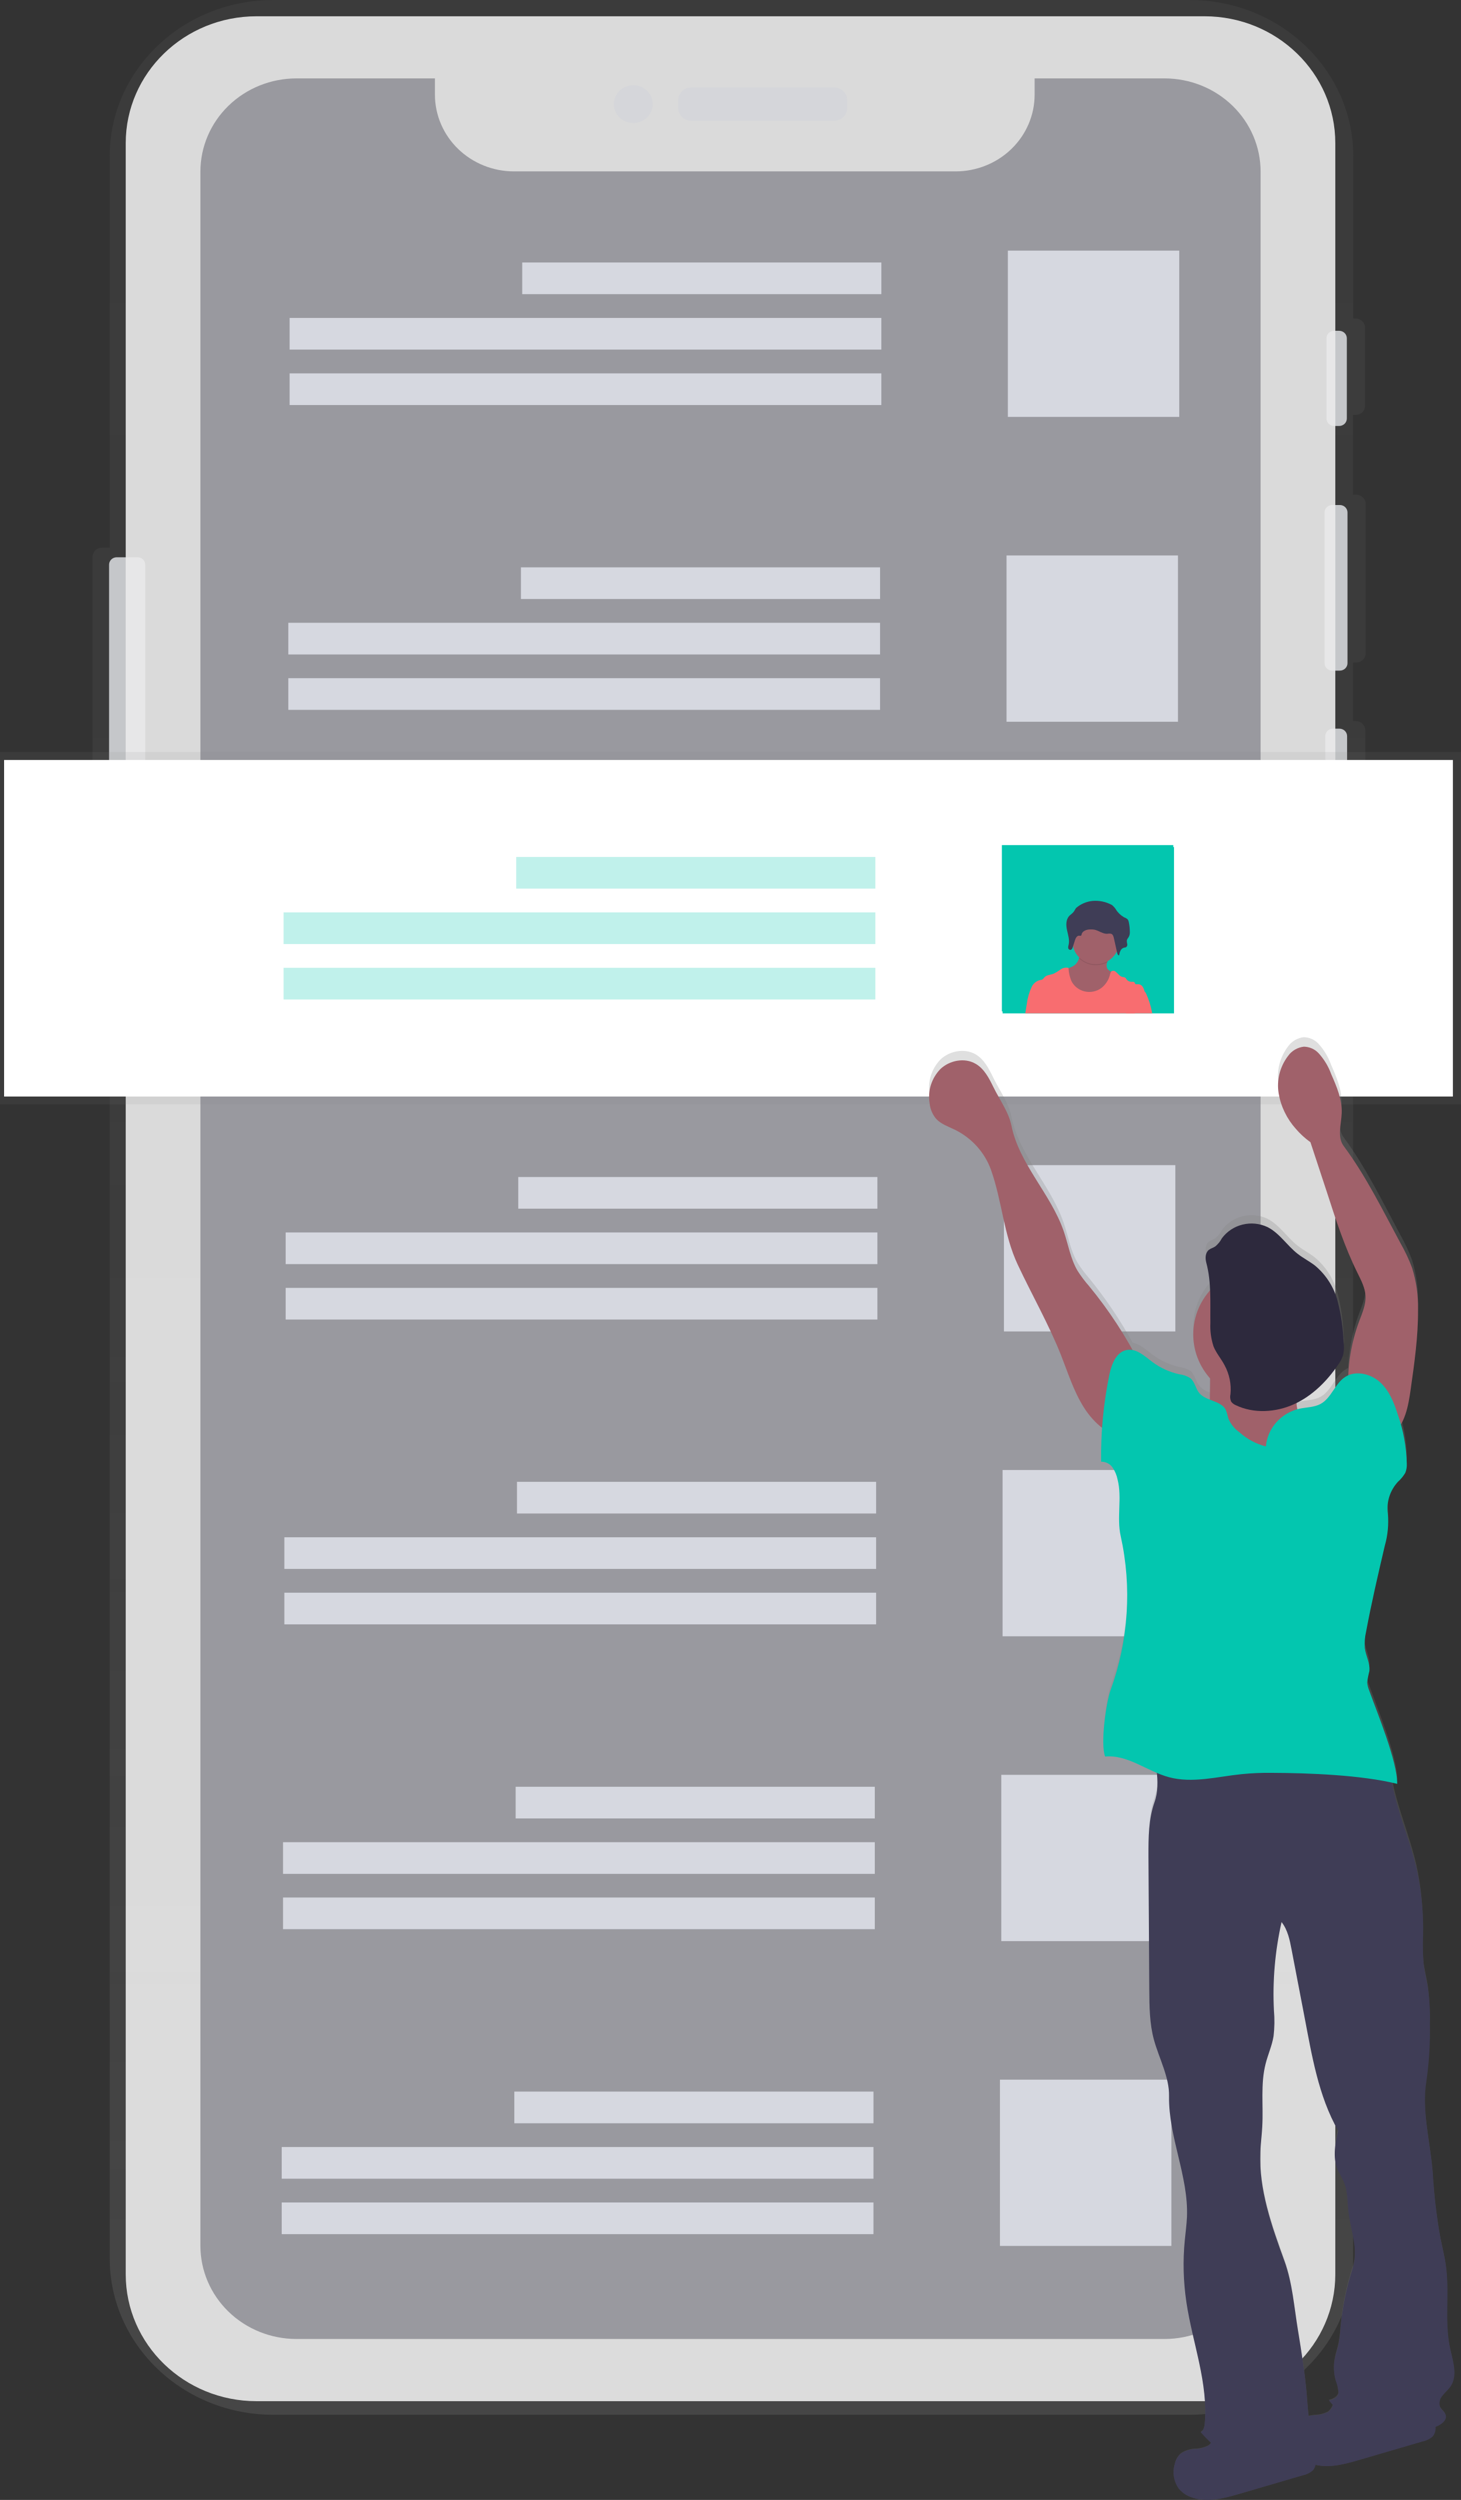 <?xml version="1.0" encoding="UTF-8"?>
<svg fill="none" viewBox="0 0 121 207" xmlns="http://www.w3.org/2000/svg">
<rect x="0" y="0" width="121" height="207" fill="#333333" stroke="none"/>
<path d="m8.465 45.348h0.62v-32.411c0-7.147 6.066-12.936 13.549-12.936h75.896c7.483 0 13.549 5.795 13.549 12.936v13.435h0.181c0.209-0.001 0.411 0.078 0.56 0.22 0.15 0.142 0.235 0.337 0.237 0.54v6.468c-2e-3 0.203-0.087 0.397-0.237 0.54-0.149 0.142-0.351 0.222-0.56 0.22h-0.195v6.606h0.245c0.103-7e-4 0.206 0.018 0.302 0.056s0.184 0.094 0.257 0.164c0.074 0.07 0.133 0.154 0.173 0.247 0.041 0.093 0.062 0.192 0.063 0.292v12.368c-2e-3 0.203-0.086 0.398-0.235 0.541-0.149 0.143-0.351 0.223-0.56 0.222h-0.245v4.851h0.211c0.104-0.001 0.207 0.018 0.304 0.055 0.096 0.038 0.184 0.093 0.258 0.164s0.133 0.155 0.173 0.247c0.041 0.093 0.062 0.192 0.063 0.293v12.489c-1e-3 0.101-0.022 0.2-0.063 0.293-0.04 0.093-0.099 0.177-0.173 0.247s-0.162 0.126-0.258 0.164c-0.097 0.038-0.2 0.057-0.304 0.055h-0.211v113.3c0 7.148-6.066 12.937-13.549 12.937h-75.879c-7.483 0-13.549-5.795-13.549-12.937v-117.43h-0.622c-0.21 0.002-0.411-0.078-0.561-0.22-0.149-0.142-0.235-0.337-0.237-0.54v-22.72c0.002-0.203 0.087-0.397 0.237-0.54 0.149-0.142 0.351-0.222 0.561-0.22z" fill="url(#c)"/>
<g opacity=".9">
<path d="m9.669 46.143h1.72c0.351 0 0.636 0.276 0.636 0.617v22.704c0 0.341-0.285 0.617-0.636 0.617h-1.72c-0.351 0-0.636-0.276-0.636-0.617v-22.704c0-0.341 0.285-0.617 0.636-0.617z" fill="#E5E7EB" opacity=".9"/>
<path d="m110.5 27.392h0.408c0.352 0 0.637 0.276 0.637 0.617v6.646c0 0.341-0.285 0.617-0.637 0.617h-0.408c-0.352 0-0.637-0.276-0.637-0.617v-6.646c0-0.341 0.285-0.617 0.637-0.617z" fill="#E5E7EB" opacity=".9"/>
<path d="m110.34 41.816h0.622c0.352 0 0.637 0.276 0.637 0.617v12.481c0 0.341-0.285 0.617-0.637 0.617h-0.622c-0.352 0-0.637-0.276-0.637-0.617v-12.481c0-0.341 0.285-0.617 0.637-0.617z" fill="#E5E7EB" opacity=".9"/>
<path d="m110.4 60.335h0.53c0.352 0 0.637 0.276 0.637 0.617v12.6c0 0.341-0.285 0.617-0.637 0.617h-0.53c-0.352 0-0.637-0.276-0.637-0.617v-12.6c0-0.341 0.285-0.617 0.637-0.617z" fill="#E5E7EB" opacity=".9"/>
<path d="m21.246 1.348h78.51c5.984 0 10.834 4.705 10.834 10.508v176.46c0 5.803-4.851 10.508-10.834 10.508h-78.51c-5.984 0-10.834-4.705-10.834-10.508v-176.46c0-5.803 4.851-10.508 10.834-10.508z" fill="#fff" opacity=".9"/>
<path d="m57.247 7.244h11.84c0.594 0 1.075 0.467 1.075 1.043v0.668c0 0.576-0.481 1.043-1.075 1.043h-11.84c-0.594 0-1.075-0.467-1.075-1.043v-0.668c0-0.576 0.481-1.043 1.075-1.043z" fill="#E5E7EB" opacity=".9"/>
<path d="m52.448 10.185c-0.89 0-1.612-0.7-1.612-1.563s0.722-1.563 1.612-1.563 1.612 0.7 1.612 1.563-0.722 1.563-1.612 1.563z" fill="#E5E7EB" opacity=".9"/>
</g>
<path d="m24.553 6.492h11.468v1.348c8e-4 1.685 0.691 3.301 1.92 4.492 1.229 1.191 2.895 1.86 4.632 1.86h36.563c1.737 0 3.404-0.669 4.632-1.86 1.229-1.191 1.919-2.807 1.92-4.492v-1.348h10.759c2.11 0 4.134 0.813 5.626 2.26 1.492 1.447 2.33 3.41 2.33 5.456v171.75c0 2.047-0.838 4.009-2.33 5.456s-3.516 2.26-5.626 2.26h-71.894c-2.11 0-4.133-0.813-5.625-2.26s-2.33-3.409-2.33-5.456v-171.75c0-2.046 0.838-4.009 2.33-5.456 1.492-1.447 3.515-2.26 5.625-2.26z" fill="#99999F"/>
<path d="m83.47 20.752h14.196v13.769h-14.196v-13.769z" fill="#D6D8E0"/>
<path d="m43.251 21.735h29.744v2.622h-29.744v-2.622z" fill="#D6D8E0"/>
<path d="m23.986 26.326h49.008v2.622h-49.008v-2.622z" fill="#D6D8E0"/>
<path d="m23.986 30.916h49.008v2.622h-49.008v-2.622z" fill="#D6D8E0"/>
<path d="m83.362 45.995h14.197v13.769h-14.197v-13.769z" fill="#D6D8E0"/>
<path d="m43.143 46.977h29.744v2.622h-29.744v-2.622z" fill="#D6D8E0"/>
<path d="m23.878 51.569h49.008v2.622h-49.008v-2.622z" fill="#D6D8E0"/>
<path d="m23.878 56.156h49.008v2.622h-49.008v-2.622z" fill="#D6D8E0"/>
<path d="m83.254 71.238h14.197v13.769h-14.197v-13.769z" fill="#D6D8E0"/>
<path d="m43.031 72.216h29.744v2.622h-29.744v-2.622z" fill="#D6D8E0"/>
<path d="m23.766 76.805h49.008v2.622h-49.008v-2.622z" fill="#D6D8E0"/>
<path d="m23.766 81.398h49.008v2.622h-49.008v-2.622z" fill="#D6D8E0"/>
<path d="m83.146 96.478h14.197v13.769h-14.197v-13.769z" fill="#D6D8E0"/>
<path d="m42.922 97.46h29.744v2.622h-29.744v-2.622z" fill="#D6D8E0"/>
<path d="m23.658 102.05h49.008v2.622h-49.008v-2.622z" fill="#D6D8E0"/>
<path d="m23.658 106.64h49.008v2.622h-49.008v-2.622z" fill="#D6D8E0"/>
<path d="m83.034 121.72h14.197v13.769h-14.197v-13.769z" fill="#D6D8E0"/>
<path d="m42.816 122.7h29.744v2.623h-29.744v-2.623z" fill="#D6D8E0"/>
<path d="m23.55 127.29h49.009v2.622h-49.009v-2.622z" fill="#D6D8E0"/>
<path d="m23.55 131.88h49.009v2.622h-49.009v-2.622z" fill="#D6D8E0"/>
<path d="m82.926 146.96h14.197v13.769h-14.197v-13.769z" fill="#D6D8E0"/>
<path d="m42.707 147.95h29.744v2.623h-29.744v-2.623z" fill="#D6D8E0"/>
<path d="m23.442 152.54h49.009v2.622h-49.009v-2.622z" fill="#D6D8E0"/>
<path d="m23.442 157.12h49.009v2.622h-49.009v-2.622z" fill="#D6D8E0"/>
<path d="m82.817 172.2h14.197v13.769h-14.197v-13.769z" fill="#D6D8E0"/>
<path d="m42.597 173.19h29.744v2.622h-29.744v-2.622z" fill="#D6D8E0"/>
<path d="m23.332 177.78h49.008v2.623h-49.008v-2.623z" fill="#D6D8E0"/>
<path d="m23.332 182.37h49.008v2.623h-49.008v-2.623z" fill="#D6D8E0"/>
<path d="M0 62.271H121V91.445H0V62.271Z" fill="url(#b)"/>
<path d="m0.339 62.93h119.99v27.865h-119.99v-27.865z" fill="#fff"/>
<path d="m82.975 69.976h14.197v13.769h-14.197v-13.769z" fill="#03C6AF"/>
<g fill="#03C6AF" opacity=".5">
<path d="m42.752 70.959h29.744v2.622h-29.744v-2.622z" opacity=".5"/>
<path d="m23.488 75.548h49.008v2.622h-49.008v-2.622z" opacity=".5"/>
<path d="m23.488 80.137h49.008v2.622h-49.008v-2.622z" opacity=".5"/>
</g>
<path d="m77.882 87.736c0.756-0.725 2.012-0.965 2.92-0.431 0.706 0.412 1.095 1.18 1.45 1.905 0.52 1.078 1.281 2.086 1.514 3.25 0.642 3.21 3.276 5.703 4.332 8.805 0.378 1.108 0.556 2.296 1.153 3.307 0.282 0.442 0.598 0.864 0.945 1.261 1.367 1.673 2.576 3.461 3.612 5.345 0.6 0.113 1.134 0.606 1.645 0.991 0.655 0.494 1.414 0.843 2.223 1.022 0.326 0.037 0.638 0.148 0.911 0.323 0.383 0.31 0.436 0.868 0.748 1.243 0.226 0.245 0.513 0.431 0.834 0.539 0-0.095 0.014-0.189 0.017-0.286 0.014-0.499 0.022-1 0.022-1.501-0.896-1.023-1.387-2.323-1.384-3.666 0.003-1.342 0.499-2.64 1.401-3.659-0.022-0.781-0.129-1.557-0.32-2.316-0.097-0.369-0.083-0.822 0.225-1.061 0.153-0.116 0.35-0.159 0.514-0.27 0.231-0.189 0.42-0.422 0.556-0.684 0.411-0.566 1.017-0.971 1.709-1.142 0.692-0.172 1.424-0.099 2.064 0.206 1.004 0.512 1.612 1.537 2.501 2.232 0.456 0.356 0.981 0.622 1.437 0.981 0.912 0.772 1.56 1.794 1.859 2.932 0.292 1.133 0.462 2.293 0.506 3.461 0.047 0.35 0.033 0.705-0.042 1.051-0.09 0.289-0.228 0.562-0.409 0.808-0.846 1.337-2.037 2.437-3.454 3.194-5e-3 0.069-5e-3 0.138 0 0.208 0 0.107 0.037 0.212 0.062 0.32l0.161-0.043c0.594-0.129 1.236-0.113 1.77-0.401 0.911-0.496 1.186-1.706 2.059-2.262 0.074-0.046 0.152-0.087 0.233-0.121 0.062-1.533 0.364-3.048 0.895-4.493 0.256-0.69 0.57-1.393 0.531-2.129-0.034-0.682-0.37-1.31-0.67-1.927-1.048-2.129-1.781-4.387-2.501-6.638-0.461-1.414-0.924-2.829-1.389-4.245-0.453-0.326-0.862-0.704-1.22-1.127-0.742-0.837-1.231-1.856-1.414-2.946-0.089-0.544-0.065-1.099 0.069-1.633 0.134-0.535 0.376-1.038 0.711-1.482 0.149-0.212 0.342-0.391 0.567-0.525s0.477-0.22 0.739-0.251c0.231 0.005 0.458 0.055 0.668 0.148 0.209 0.093 0.397 0.226 0.552 0.391 0.461 0.51 0.816 1.101 1.045 1.741 0.456 1.043 0.917 2.126 0.873 3.258-0.036 0.938-0.398 1.986 0.166 2.749 1.848 2.498 3.243 5.371 4.708 8.104 0.37 0.653 0.687 1.332 0.95 2.032 0.354 1.135 0.522 2.318 0.497 3.504 0.014 2.223-0.3 4.436-0.611 6.64-0.142 0.995-0.322 2.051-0.809 2.911 0.319 1.066 0.486 2.168 0.498 3.277 0.013 0.257-0.029 0.513-0.123 0.752-0.163 0.279-0.37 0.532-0.614 0.75-0.325 0.359-0.568 0.781-0.712 1.238-0.144 0.458-0.185 0.939-0.121 1.414 0.081 0.893-3e-3 1.793-0.248 2.657-0.555 2.393-1.111 4.784-1.556 7.196-0.105 0.449-0.141 0.91-0.105 1.369 0.086 0.652 0.458 1.272 0.378 1.927-0.08 0.303-0.139 0.611-0.178 0.922 0.018 0.237 0.074 0.47 0.167 0.69 0.633 1.787 2.336 5.883 2.317 7.775l-0.445-0.102c0.448 2.455 1.495 4.802 2.046 7.249 0.381 1.783 0.555 3.602 0.516 5.423-0.036 0.818-0.021 1.637 0.045 2.453 0.086 0.725 0.278 1.433 0.383 2.156 0.12 0.968 0.164 1.944 0.134 2.918 0.029 1.532-0.064 3.064-0.278 4.582-0.425 2.587 0.319 5.159 0.522 7.77 0.103 1.827 0.316 3.647 0.639 5.45 0.153 0.76 0.345 1.514 0.45 2.282 0.312 2.28-0.141 4.631 0.348 6.881 0.23 1.054 0.642 2.237 0.036 3.137-0.192 0.283-0.467 0.504-0.675 0.776-0.114 0.129-0.192 0.284-0.226 0.451s-0.024 0.339 0.031 0.501c0.12 0.248 0.398 0.409 0.467 0.673 0.111 0.415-0.336 0.755-0.736 0.933l-0.114 0.043c0.026 0.142 0.02 0.288-0.017 0.427-0.038 0.14-0.106 0.27-0.2 0.382-0.238 0.217-0.533 0.366-0.853 0.431l-5.246 1.541c-1.17 0.345-2.443 0.685-3.613 0.405-0.026 0.161-0.098 0.312-0.208 0.436-0.238 0.218-0.533 0.367-0.853 0.431l-5.207 1.531c-1.34 0.394-2.81 0.782-4.096 0.248-0.369-0.147-0.692-0.384-0.939-0.687-0.204-0.291-0.34-0.623-0.398-0.971-0.058-0.348-0.036-0.703 0.064-1.042 0.065-0.345 0.242-0.66 0.506-0.9 0.356-0.241 0.778-0.375 1.212-0.386 0.37-0.011 0.733-0.103 1.062-0.269 0.099-0.063 0.182-0.147 0.241-0.246-0.3-0.287-0.591-0.585-0.872-0.894 0.228-0.076 0.308-0.394 0.331-0.626 0.33-3.433-1.003-6.789-1.509-10.201-0.256-1.711-0.3-3.447-0.133-5.169 0.061-0.649 0.153-1.296 0.181-1.948 0.131-3.396-1.542-6.663-1.484-10.061 0.028-1.59-0.834-3.159-1.253-4.698-0.367-1.363-0.378-2.792-0.386-4.204l-0.067-11.12c0-1.504 0-3.043 0.495-4.463 0.25-0.79 0.318-1.624 0.2-2.442-1.414-0.606-2.754-1.504-4.265-1.348-0.403-1.037 0.075-4.495 0.453-5.543 1.486-4.125 1.774-8.567 0.834-12.84-0.342-1.533 0.128-3.164-0.253-4.692-0.07-0.359-0.21-0.701-0.414-1.008-0.103-0.153-0.245-0.278-0.411-0.363-0.167-0.086-0.353-0.129-0.542-0.125 0-0.935 0.019-1.886 0.083-2.835-0.614-0.486-1.137-1.07-1.548-1.728-0.834-1.347-1.309-2.865-1.884-4.331-1.02-2.587-2.412-5.015-3.582-7.546-1.17-2.531-1.284-5.298-2.223-7.918-0.517-1.443-1.587-2.637-2.987-3.337-0.556-0.27-1.148-0.464-1.55-0.906-0.305-0.368-0.492-0.815-0.539-1.286-0.087-0.512-0.051-1.038 0.104-1.535s0.426-0.953 0.791-1.333zm32.511 111.34c-0.114-0.121-0.225-0.242-0.331-0.374 0.35-0.054 0.778-0.302 0.787-0.647-0.025-0.346-0.102-0.686-0.228-1.011-0.165-0.585-0.191-1.198-0.078-1.795 0.078-0.417 0.222-0.808 0.311-1.234 0.085-0.462 0.141-0.928 0.167-1.396 0.15-1.68 0.489-3.34 1.011-4.948 0.503-1.561-0.186-3.14-0.364-4.765-0.086-0.771-0.047-1.566-0.325-2.291-0.164-0.431-0.433-0.809-0.597-1.245-0.381-1-0.156-2.113 0.078-3.156-1.645-2.892-2.19-6.342-2.81-9.597-0.348-1.828-0.696-3.654-1.044-5.48-0.153-0.808-0.323-1.66-0.834-2.312-0.541 2.419-0.754 4.896-0.634 7.368 0.064 0.718 0.055 1.44-0.027 2.157-0.128 0.784-0.464 1.525-0.659 2.296-0.433 1.7-0.181 3.487-0.278 5.236-0.036 0.706-0.13 1.413-0.161 2.119-0.136 3.123 0.942 6.161 2.006 9.112 0.653 1.808 0.798 3.865 1.112 5.759 0.294 1.814 0.586 3.631 0.736 5.461 0.045 0.557 0.081 1.132 0.15 1.698 0.179-0.039 0.36-0.067 0.542-0.084 0.37-0.011 0.733-0.103 1.061-0.27 0.197-0.155 0.339-0.364 0.409-0.601z" fill="url(#a)"/>
<path d="m99.005 202.78c-0.433 0.012-0.854 0.145-1.212 0.383-0.263 0.238-0.44 0.552-0.506 0.895-0.1 0.337-0.122 0.691-0.064 1.037 0.058 0.346 0.193 0.676 0.397 0.965 0.248 0.301 0.571 0.535 0.939 0.679 1.287 0.539 2.757 0.148 4.096-0.242l5.246-1.534c0.32-0.063 0.615-0.212 0.853-0.428 0.145-0.189 0.224-0.416 0.228-0.651 4e-3 -0.234-0.068-0.464-0.205-0.657-0.283-0.38-0.667-0.677-1.112-0.859-1.634-0.771-3.473-0.949-5.279-0.981-0.667-0.014-1.323-0.154-1.776 0.345-0.239 0.269-0.197 0.555-0.556 0.784-0.325 0.164-0.684 0.255-1.05 0.264z" fill="#3F3D56"/>
<path d="m108.92 199.98c-0.433 9e-3 -0.854 0.141-1.211 0.38-0.261 0.239-0.438 0.552-0.506 0.895-0.1 0.336-0.122 0.691-0.064 1.037 0.057 0.346 0.193 0.676 0.398 0.965 0.247 0.302 0.57 0.537 0.939 0.682 1.286 0.539 2.756 0.145 4.096-0.245l5.246-1.534c0.32-0.062 0.616-0.211 0.853-0.428 0.144-0.189 0.224-0.416 0.228-0.651 4e-3 -0.234-0.068-0.464-0.206-0.657-0.281-0.38-0.666-0.678-1.111-0.859-1.634-0.771-3.471-0.949-5.266-0.981-0.664 0-1.323-0.154-1.776 0.345-0.239 0.269-0.197 0.558-0.555 0.784-0.33 0.166-0.694 0.257-1.065 0.267z" fill="#3F3D56"/>
<path d="m104.36 144.76c3.091-0.301 6.2-0.386 9.304-0.253 0.204-3e-3 0.408 0.028 0.603 0.091 0.683 0.27 0.789 1.137 0.855 1.849 0.262 2.876 1.57 5.557 2.223 8.379 0.382 1.772 0.556 3.58 0.517 5.39-0.036 0.809-0.021 1.619 0.045 2.426 0.086 0.722 0.278 1.426 0.383 2.156 0.12 0.962 0.164 1.931 0.134 2.9 0.028 1.52-0.065 3.04-0.278 4.547-0.426 2.571 0.319 5.12 0.522 7.718 0.103 1.816 0.316 3.624 0.639 5.415 0.153 0.754 0.345 1.504 0.45 2.266 0.312 2.267-0.141 4.604 0.348 6.838 0.23 1.046 0.642 2.221 0.036 3.115-0.192 0.283-0.467 0.502-0.675 0.771-0.114 0.128-0.192 0.283-0.226 0.448-0.034 0.166-0.024 0.338 0.031 0.498 0.119 0.245 0.397 0.407 0.467 0.669 0.111 0.412-0.336 0.752-0.737 0.927-3.014 1.318-6.902 0.388-8.936-2.143 0.35-0.054 0.778-0.299 0.786-0.641-0.025-0.344-0.101-0.683-0.227-1.006-0.165-0.581-0.192-1.191-0.078-1.784 0.078-0.412 0.222-0.808 0.311-1.226 0.085-0.458 0.14-0.921 0.167-1.385 0.15-1.67 0.489-3.319 1.011-4.916 0.503-1.55-0.186-3.118-0.364-4.736-0.086-0.762-0.047-1.555-0.325-2.274-0.164-0.429-0.433-0.809-0.597-1.237-0.381-0.995-0.156-2.097 0.077-3.135-1.645-2.875-2.189-6.301-2.809-9.535-0.348-1.815-0.696-3.629-1.045-5.444-0.152-0.809-0.322-1.647-0.833-2.296-0.542 2.403-0.755 4.865-0.634 7.322 0.063 0.708 0.054 1.421-0.028 2.127-0.127 0.779-0.464 1.514-0.658 2.283-0.434 1.687-0.181 3.463-0.278 5.201-0.036 0.701-0.131 1.402-0.161 2.105-0.136 3.102 0.942 6.121 2.006 9.05 0.653 1.798 0.798 3.841 1.112 5.722 0.294 1.803 0.586 3.606 0.736 5.425 0.136 1.671 0.194 3.479 1.267 4.792-0.978 0.617-1.992 1.245-3.137 1.458-1.338 0.203-2.707-0.054-3.871-0.725-1.155-0.672-2.188-1.524-3.057-2.523 0.228-0.075 0.308-0.393 0.331-0.622 0.331-3.409-1.003-6.738-1.509-10.134-0.255-1.701-0.3-3.425-0.133-5.137 0.061-0.644 0.153-1.285 0.181-1.932 0.131-3.374-1.542-6.622-1.484-9.996 0.028-1.579-0.834-3.14-1.253-4.668-0.367-1.348-0.378-2.773-0.386-4.175l-0.067-11.05c0-1.496 0-3.024 0.495-4.436 0.611-1.695-0.086-3.646-0.192-5.439 2.887 0.885 5.926 1.211 8.942 0.96z" fill="#3F3D56"/>
<path d="m94.452 113.01c-1.168-2.317-2.595-4.502-4.254-6.517-0.346-0.394-0.662-0.812-0.945-1.251-0.597-1.002-0.775-2.185-1.153-3.285-1.056-3.083-3.69-5.56-4.332-8.748-0.233-1.156-0.995-2.156-1.514-3.234-0.356-0.722-0.745-1.482-1.45-1.887-0.909-0.539-2.165-0.288-2.92 0.431-0.364 0.376-0.633 0.828-0.788 1.321s-0.19 1.014-0.104 1.523c0.045 0.468 0.233 0.913 0.539 1.278 0.403 0.439 1.006 0.639 1.551 0.903 1.399 0.689 2.469 1.876 2.987 3.312 0.928 2.603 1.045 5.358 2.223 7.867s2.562 4.921 3.582 7.49c0.575 1.458 1.039 2.965 1.884 4.312 0.845 1.348 2.173 2.477 3.768 2.679-0.002-0.974 0.155-1.942 0.467-2.868 0.336-1.07 0.967-2.334 0.461-3.325z" fill="#A0616A"/>
<path d="m111.66 115.02c-0.071-1.905 0.235-3.806 0.9-5.6 0.256-0.688 0.57-1.386 0.531-2.116-0.033-0.677-0.37-1.302-0.67-1.914-1.047-2.115-1.781-4.36-2.501-6.597l-1.389-4.215c-0.452-0.324-0.861-0.699-1.22-1.119-0.74-0.831-1.229-1.844-1.414-2.927-0.088-0.541-0.064-1.093 0.07-1.624s0.375-1.032 0.711-1.472c0.148-0.211 0.342-0.389 0.567-0.521s0.477-0.217 0.739-0.247c0.23 0.004 0.458 0.054 0.667 0.146 0.21 0.093 0.398 0.226 0.553 0.393 0.46 0.506 0.815 1.093 1.044 1.73 0.456 1.035 0.917 2.113 0.873 3.234-0.036 0.932-0.398 1.973 0.167 2.73 1.847 2.482 3.242 5.336 4.707 8.05 0.37 0.648 0.688 1.323 0.95 2.019 0.355 1.13 0.522 2.307 0.497 3.487 0.014 2.21-0.3 4.407-0.611 6.598-0.194 1.369-0.456 2.862-1.525 3.773-1.115-1.372-2.232-2.725-3.646-3.808z" fill="#A0616A"/>
<path d="m104.59 116.08c-3.184 0-5.766-2.504-5.766-5.592 0-3.089 2.582-5.593 5.766-5.593 3.185 0 5.766 2.504 5.766 5.593 0 3.088-2.581 5.592-5.766 5.592z" fill="#A0616A"/>
<path d="m107.39 116.37c0.139 1.014 0.697 1.916 1.242 2.79 0.33 0.539 0.747 1.113 1.389 1.172-1.669 0.851-3.423 1.536-5.235 2.043-0.617 0.2-1.264 0.301-1.915 0.299-0.55-0.04-1.089-0.174-1.592-0.396-1.099-0.467-2.074-1.171-2.851-2.059-0.777-0.887-1.336-1.934-1.633-3.062 0.717 0.019 1.434-0.034 2.14-0.159 0.395-0.07 0.82-0.183 1.05-0.498 0.16-0.275 0.236-0.588 0.217-0.903 0.028-0.933 0.028-1.865 0-2.798 1.417-0.088 2.838 0.081 4.19 0.499 0.556 0.175 1.112 0.388 1.681 0.525 0.351 0.084 1.315 0 1.573 0.197 0.392 0.299-0.358 1.663-0.255 2.35z" fill="#A0616A"/>
<path d="m104.84 119.77c0.064-0.734 0.365-1.431 0.86-1.991 0.494-0.56 1.158-0.955 1.897-1.13 0.594-0.126 1.236-0.113 1.77-0.398 0.911-0.494 1.186-1.696 2.059-2.248 0.872-0.553 2.117-0.245 2.878 0.455 0.762 0.701 1.148 1.693 1.459 2.663 0.466 1.315 0.718 2.693 0.748 4.083 0.013 0.255-0.029 0.51-0.122 0.749-0.165 0.278-0.372 0.53-0.615 0.747-0.325 0.355-0.568 0.773-0.712 1.227-0.143 0.454-0.185 0.933-0.121 1.403 0.081 0.889-3e-3 1.784-0.248 2.644-0.555 2.375-1.111 4.752-1.556 7.148-0.104 0.441-0.139 0.895-0.105 1.347 0.086 0.647 0.458 1.264 0.378 1.911-0.08 0.302-0.139 0.609-0.178 0.919 0.018 0.234 0.074 0.465 0.167 0.682 0.633 1.779 2.337 5.848 2.317 7.727-2.959-0.736-7.322-0.9-10.376-0.911-0.841-0.011-1.683 0.025-2.52 0.108-2.009 0.207-4.065 0.776-6.013 0.25-1.806-0.487-3.409-1.886-5.28-1.708-0.403-1.033 0.075-4.469 0.453-5.509 1.486-4.096 1.774-8.511 0.834-12.756-0.342-1.526 0.128-3.143-0.253-4.66-0.069-0.357-0.21-0.698-0.414-1.003-0.103-0.152-0.245-0.277-0.412-0.361-0.167-0.085-0.353-0.128-0.541-0.124-0.035-2.436 0.198-4.869 0.695-7.258 0.186-0.849 0.572-1.851 1.453-1.997 0.795-0.129 1.464 0.521 2.101 1 0.657 0.49 1.415 0.835 2.223 1.014 0.326 0.036 0.638 0.146 0.911 0.32 0.384 0.308 0.436 0.863 0.748 1.237 0.556 0.671 1.798 0.612 2.193 1.386 0.089 0.23 0.159 0.467 0.211 0.708 0.186 0.459 0.503 0.856 0.914 1.146 0.621 0.563 1.376 0.969 2.198 1.18z" fill="#03C6AF"/>
<path d="m99.902 104.54c-0.097-0.369-0.083-0.808 0.225-1.056 0.153-0.116 0.35-0.159 0.514-0.27 0.231-0.188 0.42-0.42 0.556-0.682 0.416-0.563 1.024-0.965 1.716-1.134 0.693-0.169 1.425-0.095 2.066 0.21 1.003 0.509 1.611 1.528 2.501 2.218 0.455 0.356 0.981 0.62 1.436 0.973 0.911 0.766 1.56 1.783 1.859 2.916 0.292 1.127 0.46 2.281 0.503 3.442 0.048 0.348 0.034 0.702-0.042 1.045-0.09 0.285-0.228 0.554-0.408 0.795-0.914 1.348-2.126 2.574-3.64 3.267-1.515 0.692-3.357 0.808-4.852 0.083-0.15-0.061-0.279-0.162-0.372-0.291-0.086-0.196-0.105-0.414-0.056-0.622 0.079-0.823-0.09-1.651-0.486-2.383-0.278-0.539-0.692-1.002-0.917-1.563-0.204-0.625-0.293-1.28-0.261-1.935-0.022-1.69 0.097-3.38-0.342-5.013z" fill="#2D293D"/>
<path d="m83.034 70.141h14.197v13.769h-14.197v-13.769z" fill="#03C6AF"/>
<path d="m88.213 81.869c0.206 0.385 0.547 0.685 0.962 0.846 0.245 0.087 0.503 0.134 0.764 0.14 0.282 0.02 0.565-0.014 0.834-0.1 0.358-0.136 0.664-0.374 0.881-0.682 0.214-0.308 0.386-0.641 0.511-0.992 0.084-0.175 0.12-0.368 0.103-0.561-0.109-0.013-0.214-0.046-0.309-0.099-0.095-0.052-0.179-0.122-0.247-0.206-0.04-0.084-0.062-0.175-0.064-0.268s0.015-0.185 0.05-0.271c0.017-0.054 0.033-0.105 0.053-0.154 0.042-0.119 0.186-0.342 0.086-0.442s-0.333-0.097-0.425-0.137c-0.272-0.158-0.562-0.283-0.864-0.375-0.274-0.035-0.553-0.018-0.82 0.051-0.036 0.006-0.071 0.019-0.103 0.038-0.035 0.028-0.061 0.066-0.075 0.108-0.078 0.183-0.122 0.385-0.183 0.574-0.053 0.198-0.159 0.379-0.306 0.526-0.127 0.104-0.271 0.188-0.425 0.248l-0.372 0.164c-0.065 0.025-0.125 0.063-0.175 0.111-0.048 0.065-0.076 0.141-0.083 0.221-0.069 0.43 4e-3 0.871 0.208 1.259z" fill="#A0616A"/>
<path d="m89.369 79.348c0.296 0.298 0.685 0.492 1.107 0.553 0.422 0.061 0.852-0.015 1.225-0.216 0.017-0.054 0.033-0.105 0.053-0.154 0.042-0.119 0.186-0.342 0.086-0.442-0.1-0.1-0.333-0.097-0.425-0.137-0.272-0.158-0.562-0.283-0.864-0.375-0.274-0.035-0.553-0.018-0.82 0.051-0.036 0.006-0.071 0.019-0.103 0.038-0.035 0.028-0.061 0.066-0.075 0.108-0.078 0.191-0.122 0.385-0.183 0.574z" fill="#000" opacity=".1"/>
<path d="m90.759 79.843c-1.065 0-1.929-0.837-1.929-1.87s0.863-1.87 1.929-1.87c1.065 0 1.928 0.837 1.928 1.87s-0.863 1.87-1.928 1.87z" fill="#A0616A"/>
<path d="m84.91 83.906h9.075c0.278-0.601 0.528-1.205 0.809-1.806-0.03-0.143-0.085-0.28-0.164-0.404-0.04-0.061-0.095-0.111-0.16-0.146-0.065-0.035-0.138-0.054-0.212-0.056-0.081 0-0.172 0.03-0.231-0.027-0.058-0.057-0.039-0.102-0.081-0.14s-0.142-0.038-0.22-0.032c-0.084 0.003-0.166-0.015-0.241-0.051s-0.139-0.09-0.187-0.156c-0.03-0.05-0.066-0.096-0.108-0.137-0.073-0.034-0.152-0.055-0.233-0.059-0.225-0.049-0.358-0.27-0.528-0.407-0.041-0.044-0.094-0.077-0.153-0.092-0.059-0.016-0.122-0.015-0.18 0.004-0.027 0.014-0.051 0.033-0.07 0.057-0.046 0.068-0.077 0.144-0.092 0.224-0.101 0.448-0.357 0.848-0.725 1.135-0.196 0.144-0.422 0.243-0.663 0.291-0.241 0.048-0.489 0.042-0.727-0.015s-0.46-0.166-0.649-0.318c-0.189-0.152-0.341-0.343-0.445-0.558-0.134-0.326-0.211-0.671-0.228-1.021v-0.046c-0.113-0.027-0.231-0.03-0.345-0.008s-0.222 0.068-0.316 0.135c-0.184 0.137-0.382 0.257-0.589 0.358-0.247 0.094-0.556 0.094-0.725 0.27-0.072 0.07-0.122 0.167-0.214 0.21-0.057 0.022-0.117 0.035-0.178 0.04-0.155 0.041-0.299 0.115-0.42 0.218s-0.216 0.231-0.278 0.375c-0.201 0.432-0.332 0.892-0.389 1.364l-0.133 0.803z" fill="#F86D70"/>
<path d="m92.089 74.937c0.134 0.105 0.248 0.233 0.336 0.377 0.166 0.265 0.397 0.485 0.672 0.641 0.116 0.039 0.221 0.103 0.308 0.186 0.043 0.063 0.07 0.135 0.081 0.21 0.056 0.262 0.085 0.528 0.086 0.795 0.01 0.134-0.013 0.269-0.067 0.394-0.056 0.113-0.161 0.21-0.181 0.334-0.004 0.098 0.007 0.196 0.033 0.291 0.013 0.05 0.01 0.102-0.008 0.15-0.018 0.048-0.051 0.09-0.095 0.119-0.05 0.017-0.102 0.029-0.156 0.035-0.278 0.059-0.372 0.377-0.414 0.639-0.095 0-0.136-0.111-0.158-0.197l-0.278-1.253c-0.033-0.135-0.083-0.294-0.225-0.34-0.097-0.02-0.197-0.02-0.294 0-0.384 0.032-0.706-0.256-1.081-0.337-0.121-0.022-0.244-0.029-0.367-0.022-0.295 0-0.639 0.132-0.703 0.399 0 0.043-0.017 0.097-0.058 0.119-0.043 0.012-0.088 0.012-0.131 0-0.186-0.019-0.297 0.186-0.353 0.353l-0.195 0.612c-0.031 0.092-0.081 0.202-0.183 0.213-0.047-2e-4 -0.092-0.017-0.128-0.047-0.035-0.03-0.058-0.072-0.064-0.117-0.004-0.091 9e-3 -0.183 0.039-0.27 0.092-0.399-0.05-0.808-0.136-1.21-0.086-0.402-0.1-0.862 0.189-1.172 0.106-0.111 0.244-0.194 0.342-0.313 0.097-0.119 0.142-0.245 0.236-0.356 0.378-0.321 0.848-0.521 1.348-0.571 0.557-0.048 1.116 0.07 1.603 0.337z" fill="#3F3D56"/>
<g fill="#000" opacity=".1">
<path d="m88.649 78.365c0.103 0 0.153-0.121 0.183-0.213l0.195-0.612c0.056-0.167 0.167-0.372 0.353-0.356 0.043 0.012 0.088 0.012 0.131 0 0.042-0.022 0.047-0.073 0.058-0.119 0.064-0.27 0.408-0.385 0.703-0.399 0.123-0.008 0.246 0 0.367 0.024 0.375 0.078 0.697 0.366 1.081 0.334 0.097-0.018 0.197-0.018 0.294 0 0.142 0.049 0.192 0.205 0.225 0.342 0.097 0.418 0.192 0.836 0.278 1.251 0.022 0.086 0.064 0.191 0.158 0.197 0.042-0.27 0.136-0.579 0.414-0.639 0.053-0.005 0.106-0.017 0.156-0.035 0.037-0.019 0.066-0.051 0.081-0.089 0 0.038 0.017 0.078 0.022 0.116 0.013 0.05 0.01 0.102-0.008 0.15-0.018 0.048-0.051 0.09-0.095 0.119-0.05 0.017-0.102 0.029-0.156 0.035-0.278 0.059-0.372 0.377-0.414 0.639-0.095 0-0.136-0.111-0.158-0.197-0.097-0.418-0.192-0.836-0.278-1.253-0.033-0.135-0.083-0.294-0.225-0.34-0.097-0.02-0.197-0.02-0.294 0-0.384 0.032-0.706-0.256-1.081-0.337-0.121-0.022-0.244-0.029-0.367-0.021-0.295 0-0.639 0.132-0.703 0.399 0 0.043-0.017 0.097-0.058 0.119-0.043 0.012-0.088 0.012-0.131 0-0.186-0.019-0.297 0.186-0.353 0.353l-0.195 0.612c-0.031 0.092-0.081 0.202-0.183 0.213-0.047-3e-4 -0.092-0.017-0.128-0.047-0.035-0.03-0.058-0.072-0.064-0.117-6e-3 -0.073 0.004-0.146 0.028-0.216 0.016 0.028 0.04 0.051 0.069 0.067 0.029 0.015 0.062 0.022 0.095 0.02z" opacity=".1"/>
<path d="m93.327 77.589c0.019-0.124 0.125-0.221 0.181-0.334 0.036-0.076 0.058-0.159 0.064-0.242v0.135c0.01 0.134-0.013 0.269-0.067 0.394-0.044 0.092-0.122 0.172-0.161 0.27-0.02-0.072-0.025-0.147-0.017-0.221z" opacity=".1"/>
<path d="m88.363 76.723c0.11 0.349 0.164 0.713 0.158 1.078-0.036-0.265-0.089-0.528-0.158-0.787-0.046-0.198-0.062-0.401-0.047-0.604 0.009 0.105 0.025 0.209 0.047 0.313z" opacity=".1"/>
</g>
<path d="m93.26 83.907h2.165c-0.096-0.565-0.266-1.116-0.508-1.639-0.019-0.054-0.05-0.103-0.092-0.143-0.009-0.009-0.019-0.018-0.031-0.024-0.064-0.049-0.153-0.067-0.222-0.113-0.069-0.046-0.078-0.094-0.142-0.113-0.24-0.005-0.48 0.033-0.706 0.113-0.064 0.007-0.127 0.022-0.186 0.046-0.141 0.076-0.246 0.201-0.294 0.35-0.183 0.482-0.044 1.005 0.017 1.523z" fill="#F86D70"/>
<defs>
<linearGradient id="c" x1="60.391" x2="60.391" y1="199.96" y2="-.013" gradientUnits="userSpaceOnUse">
<stop stop-color="#808080" stop-opacity=".25" offset="0"/>
<stop stop-color="#808080" stop-opacity=".12" offset=".54"/>
<stop stop-color="#808080" stop-opacity=".1" offset="1"/>
</linearGradient>
<linearGradient id="b" x1="-44980" x2="-44980" y1="9962.9" y2="6804.5" gradientUnits="userSpaceOnUse">
<stop stop-color="#808080" stop-opacity=".25" offset="0"/>
<stop stop-color="#808080" stop-opacity=".12" offset=".54"/>
<stop stop-color="#808080" stop-opacity=".1" offset="1"/>
</linearGradient>
<linearGradient id="a" x1="-18013" x2="-24821" y1="73886" y2="73886" gradientUnits="userSpaceOnUse">
<stop stop-color="#808080" stop-opacity=".25" offset="0"/>
<stop stop-color="#808080" stop-opacity=".12" offset=".54"/>
<stop stop-color="#808080" stop-opacity=".1" offset="1"/>
</linearGradient>
</defs>
</svg>
